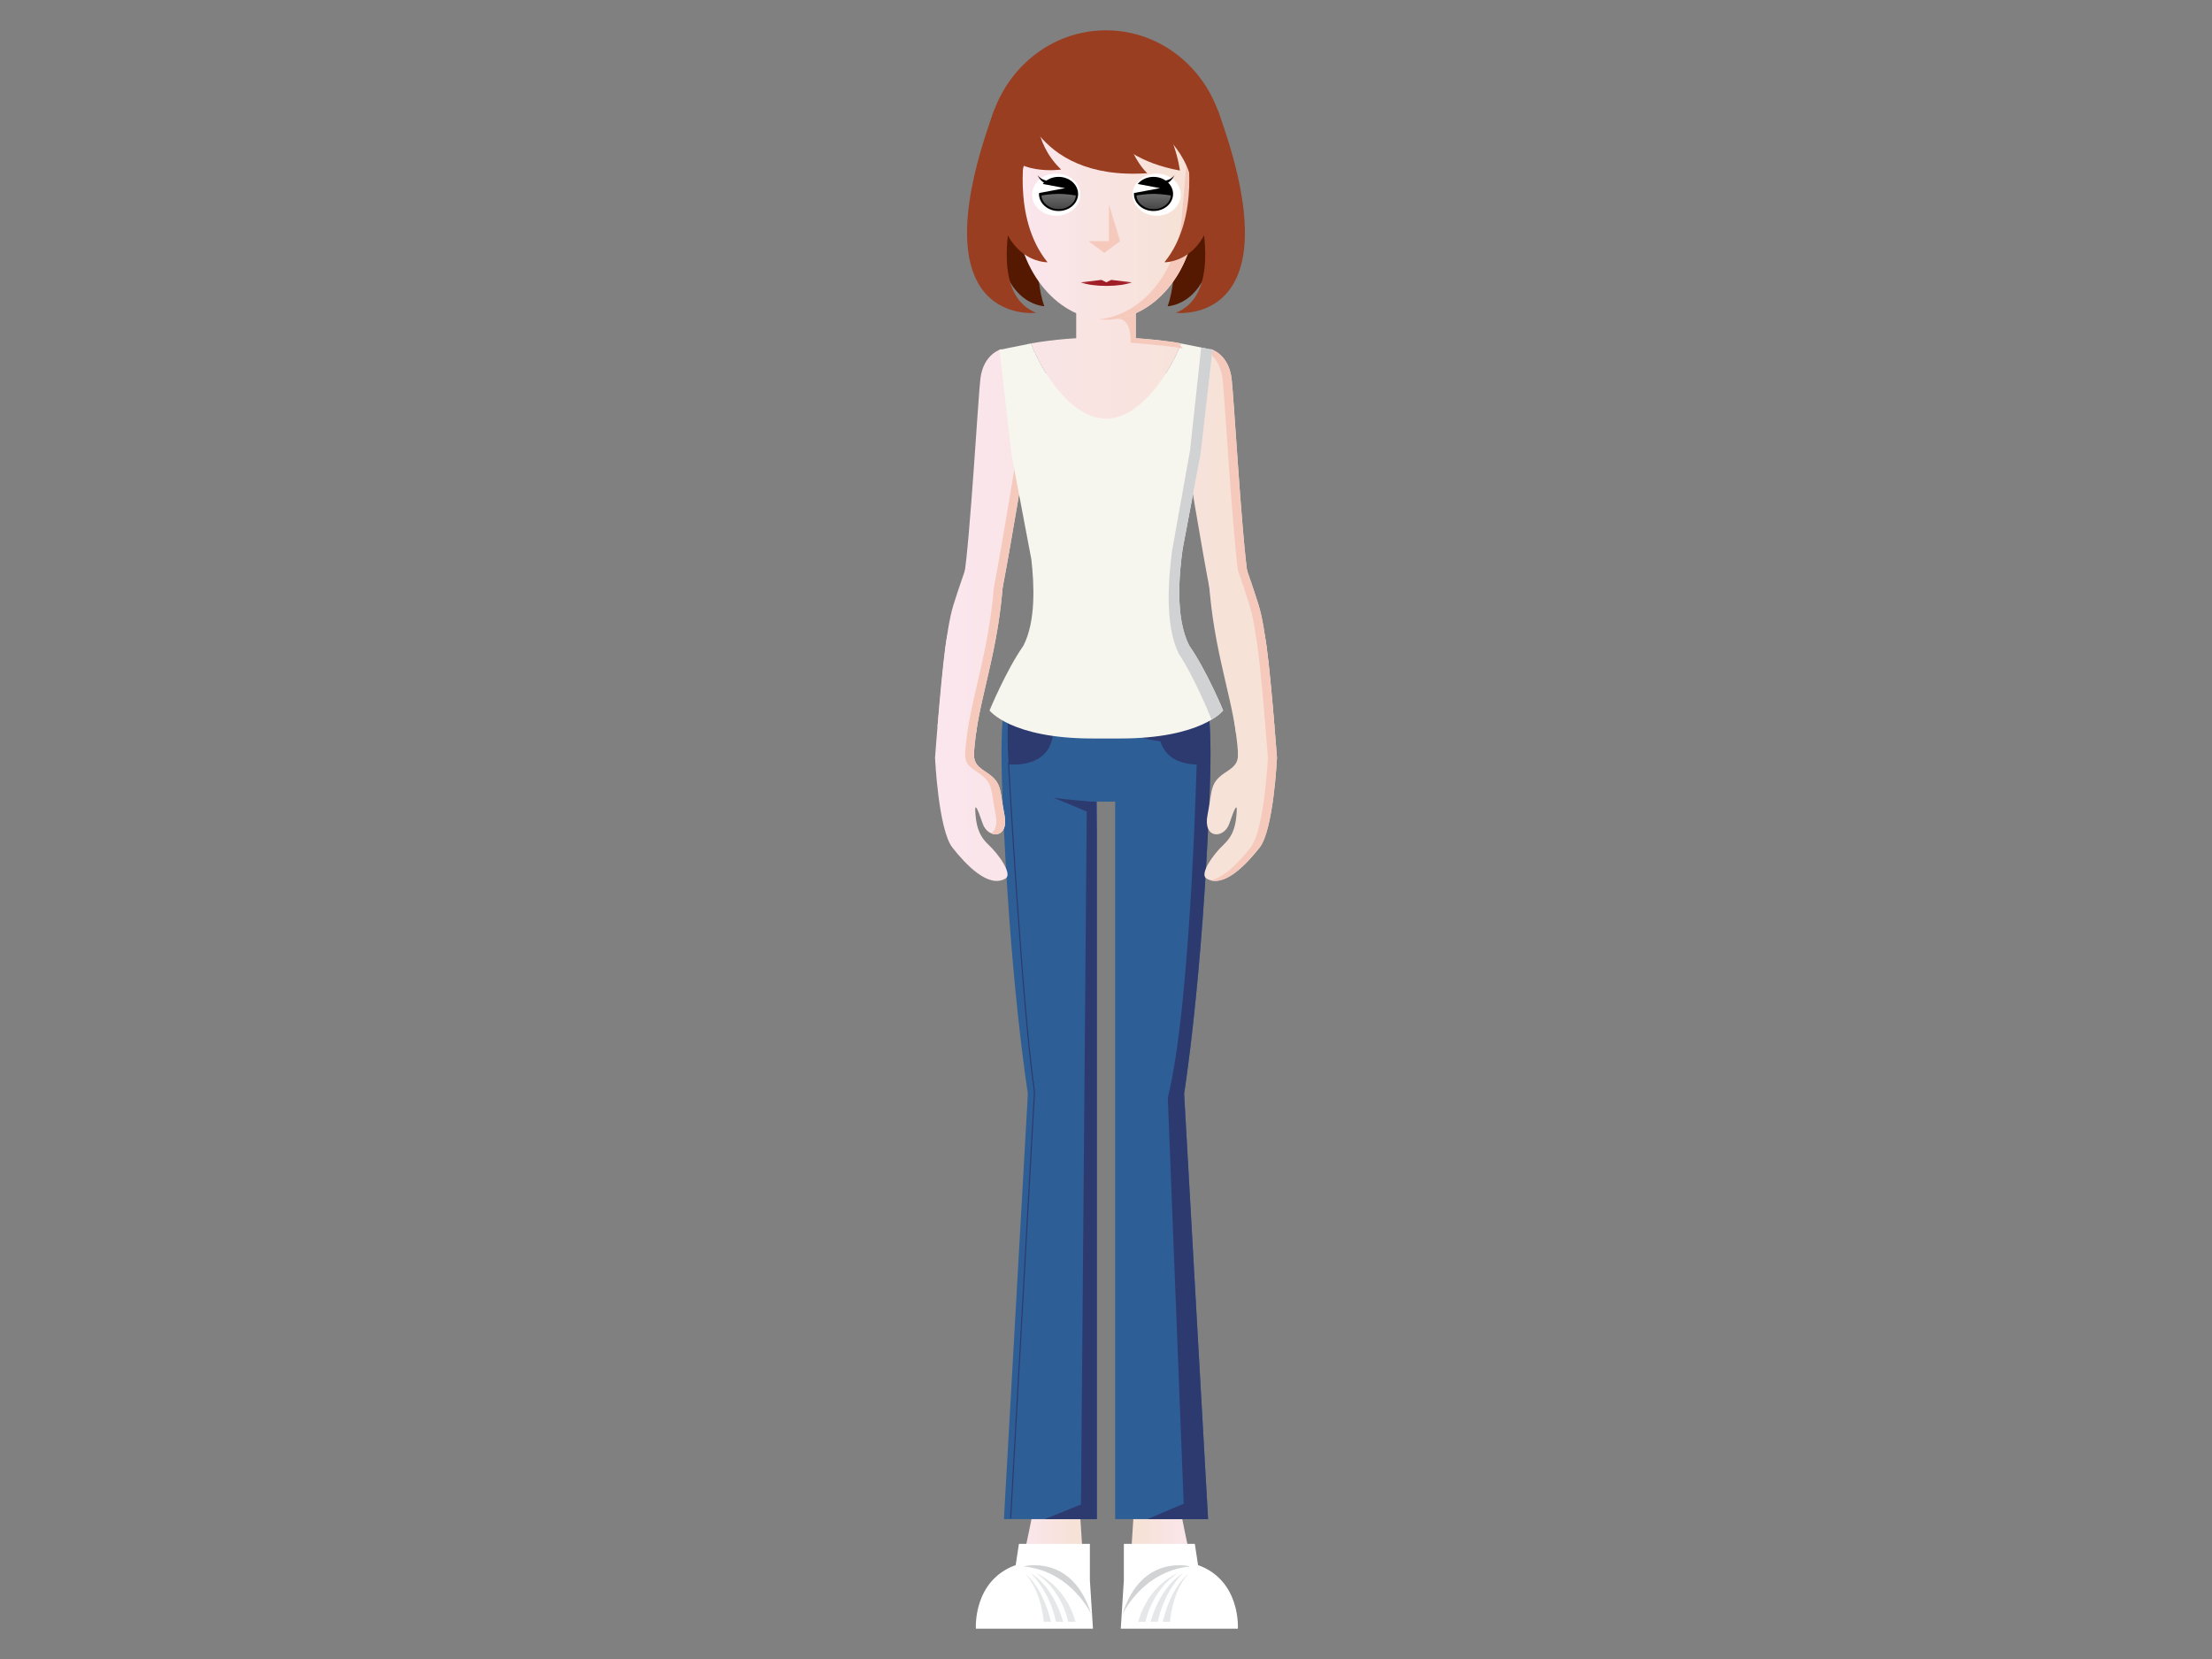 <?xml version="1.0" encoding="iso-8859-1"?><svg version="1.1" id="_x31_8-30_Unemployed" xmlns="http://www.w3.org/2000/svg" xmlns:xlink="http://www.w3.org/1999/xlink" x="0px" y="0px" viewBox="0 0 2048 1536" style="enable-background:new 0 0 2048 1536;" xml:space="preserve"><rect x="0" y="0" width="2048" height="1536" fill="#808080" stroke="none"/><linearGradient id="SVGID_1_" gradientUnits="userSpaceOnUse" x1="942.822" y1="1409.436" x2="1002.39" y2="1409.436"><stop offset="0" style="stop-color:#FBE6EF"/><stop offset="0.835" style="stop-color:#F7E2D8"/></linearGradient><path style="fill:url(#SVGID_1_);" d="M997.535,1363.586c0,0-51.913-70.424-40.85-0.934c0.846,11.263,1.665,24.157,1.292,27.701 c-0.698,6.641-10.905,54.217-10.905,54.217l-4.25,24.855l16.554,12.894l28.677,4.545l12.977-14.993l1.36-32.91L997.535,1363.586z"/><path style="fill:#FFFFFF;" d="M943.375,1429.408h65.702v33.649l2.86,44.876H903.53c0,0-2.999-44.489,36.848-58.893 L943.375,1429.408z"/><path style="fill:#D1D3D4;" d="M947.617,1450.275c0,0,45.275-12.225,62.843,44.557 C1010.46,1494.832,992.217,1454.647,947.617,1450.275z"/><path style="fill:#E6E7E8;" d="M959.159,1456.544c0,0,26.981,10.179,36.553,44.971h-6.741 C988.971,1501.515,983.964,1472.956,959.159,1456.544z"/><path style="fill:#E6E7E8;" d="M954.373,1456.544c0,0,19.801,10.179,30.029,44.971h-6.745 C977.658,1501.515,973.303,1475.911,954.373,1456.544z"/><path style="fill:#E6E7E8;" d="M949.37,1457.2c0,0,15.448,10.506,23.717,44.314h-6.743 C966.343,1501.515,964.599,1473.94,949.37,1457.2z"/><linearGradient id="SVGID_2_" gradientUnits="userSpaceOnUse" x1="8537.217" y1="1409.436" x2="8596.785" y2="1409.436" gradientTransform="matrix(-1 0 0 1 9644 0)"><stop offset="0" style="stop-color:#FBE6EF"/><stop offset="0.835" style="stop-color:#F7E2D8"/></linearGradient><path style="fill:url(#SVGID_2_);" d="M1052.07,1363.586c0,0,51.91-70.424,40.848-0.934c-0.846,11.263-1.662,24.157-1.289,27.701 c0.697,6.641,10.904,54.217,10.904,54.217l4.25,24.855l-16.555,12.894l-28.678,4.545l-12.975-14.993l-1.361-32.91L1052.07,1363.586z "/><path style="fill:#FFFFFF;" d="M1106.23,1429.408h-65.703v33.649l-2.861,44.876h108.41c0,0,2.998-44.489-36.85-58.893 L1106.23,1429.408z"/><path style="fill:#D1D3D4;" d="M1101.988,1450.275c0,0-45.275-12.225-62.844,44.557 C1039.145,1494.832,1057.387,1454.647,1101.988,1450.275z"/><path style="fill:#E6E7E8;" d="M1090.443,1456.544c0,0-26.982,10.179-36.553,44.971h6.742 C1060.633,1501.515,1065.641,1472.956,1090.443,1456.544z"/><path style="fill:#E6E7E8;" d="M1095.23,1456.544c0,0-19.801,10.179-30.029,44.971h6.746 C1071.947,1501.515,1076.303,1475.911,1095.23,1456.544z"/><path style="fill:#E6E7E8;" d="M1100.234,1457.2c0,0-15.447,10.506-23.717,44.314h6.744 C1083.262,1501.515,1085.004,1473.94,1100.234,1457.2z"/><g id="pants"><rect x="967.243" y="631.016" style="fill:#2E5E96;" width="113.492" height="82.026"/><path style="fill:#2E5E96;" d="M931.999,644.964c0,0-6.923,11.382-4.065,87.192c6.614,175.147,23.73,280.36,23.73,280.36 l-22.177,393.982h86.019v-750.99L931.999,644.964z"/><path style="fill:#2E5E96;" d="M1115.977,644.964c0,0,6.924,11.382,4.066,87.192c-6.613,175.147-23.732,280.36-23.732,280.36 l22.18,393.982h-86.018v-750.99L1115.977,644.964z"/><path style="fill:#2D3A6F;" d="M1118.514,1406.499l-22.18-393.982c0,0,17.119-105.213,23.732-280.36 c1.469-38.91,0.357-60.823-1.074-72.961l-67.451,20.945c0.613,1.838,20.799,9.485,56.961,6.421c0,0-4.951,240.103-27.281,329.737 l14.703,375.927l-33.646,14.273H1118.514z"/><path style="fill:#2D3A6F;" d="M967.345,1406.499h48.182V770.566l-0.335-28.19c0,0-31.08-2.006-40.104-4.012l31.077,13.034 l-5.339,641.552L967.345,1406.499z"/><path style="fill:#2E5E96;" d="M1097.59,719.195c0,12.746-32.949,23.08-73.604,23.08c-40.645,0-73.599-10.334-73.599-23.08 c0-12.742,32.954-23.076,73.599-23.076C1064.641,696.12,1097.59,706.453,1097.59,719.195z"/><path style="fill:#2D3A6F;" d="M933.256,666.965c0,0-1.014,22.68,0.678,40.623c0,0,41.3,5.421,41.3-33.175L933.256,666.965z"/><path style="fill:#2D3A6F;" d="M1114.746,666.965c0,0,1.016,22.68-0.678,40.623c0,0-41.301,5.421-41.301-33.175L1114.746,666.965z" /><path style="fill:none;stroke:#2D3A6F;stroke-miterlimit:10;" d="M933.735,705.945c0,0,12.41,226.034,24.055,305.101 l-22.065,394.722"/><animateTransform id="pantsTrasnlateAnim" attributeName="transform" type="translate" calcMode="spline" keySplines="0.2 0.4 0.2 0.1; 0.3 0.6 0.9 1; 0 1 1 0" begin="0s" repeatCount="indefinite" from="0 0" to="0 0" dur="3.9s" keyTimes="0; 0.30; 0.60; 1" values="0 0; 0 12; 0 0; 0 0"/></g><g id="upper-body"><g id="left-arm"><linearGradient id="SVGID_3_" gradientUnits="userSpaceOnUse" x1="861.276" y1="755.974" x2="1182.824" y2="755.974"><stop offset="0" style="stop-color:#FBE6EF"/><stop offset="0.835" style="stop-color:#F7E2D8"/></linearGradient><path style="fill:url(#SVGID_3_);" d="M865.689,701.313c0,0,3.088,66.935,16.127,83.464c12.06,15.295,33.376,38.251,49.27,28.501 c6.353-3.898-5.707-21.653-16.198-31.488c-9.81-9.189-11.288-19.939-11.912-30.498c-0.464-7.891,1.965-3.174,6.791,11.11 c4.884,14.461,24.805,14.705,20.189-8.131c-4.891-24.196-1.532-29.506-17.861-39.995c-9.357-6.01-10.549-9.965-10.267-17.943 L865.689,701.313z"/><linearGradient id="SVGID_4_" gradientUnits="userSpaceOnUse" x1="861.275" y1="653.368" x2="1182.83" y2="653.368"><stop offset="0" style="stop-color:#FBE6EF"/><stop offset="0.835" style="stop-color:#F7E2D8"/></linearGradient><path style="fill:url(#SVGID_4_);" d="M877.1,587.688c-4.577,21.184-11.374,113.663-11.374,113.663l24.255,27.254 c6.388-20.099,10.994-16.058,11.799-31.869c0.72-14.308,11.541-87.782,13.296-99.519 C916.83,585.479,881.678,566.503,877.1,587.688z"/><linearGradient id="SVGID_5_" gradientUnits="userSpaceOnUse" x1="861.276" y1="437.346" x2="1182.822" y2="437.346"><stop offset="0" style="stop-color:#FBE6EF"/><stop offset="0.835" style="stop-color:#F7E2D8"/></linearGradient><path style="fill:url(#SVGID_5_);" d="M926.876,551.437c8.921-45.277,21.256-122.033,26.107-151.13l-25.944-77.051 c0,0-16.309,4.142-19.292,26.975c-1.95,14.921-9.625,150.31-15.243,184.02L926.876,551.437z"/><linearGradient id="SVGID_6_" gradientUnits="userSpaceOnUse" x1="861.278" y1="596.585" x2="1182.801" y2="596.585"><stop offset="0" style="stop-color:#FBE6EF"/><stop offset="0.835" style="stop-color:#F7E2D8"/></linearGradient><path style="fill:url(#SVGID_6_);" d="M929.512,524.37l-31.057-10.94c-5.031,14.91-11.295,32.363-15.781,46.894 c-7.485,24.225-10.809,74.161-14.623,112.225c0,0,17.045,9.758,35.607,6.541C909.336,637.559,926.785,593.975,929.512,524.37z"/><path style="fill:#F5CABD;" d="M944.808,400.306c-4.592,27.562-15.903,97.867-24.665,143.691 c-4.821,58.448-19.532,97.613-24.66,135.092l-0.014,0.005c-0.971,7.71-1.638,13.877-1.835,17.238h0.02 c-0.283,7.978,0.91,11.933,10.266,17.943c16.329,10.489,12.972,15.799,17.861,39.995c1.95,9.629-0.476,15.146-4.291,17.229 c7.174,3.284,15.645-1.495,12.465-17.229c-4.891-24.196-1.532-29.506-17.861-39.995c-9.357-6.01-10.549-9.965-10.267-17.943 h-0.024c0.197-3.362,0.872-9.529,1.825-17.238l0.029-0.005c5.123-37.479,19.833-76.644,24.66-135.092 c8.763-45.825,20.068-116.129,24.665-143.691H944.808z"/><animateTransform id="leftArmRotateAnim" attributeName="transform" type="rotate" calcMode="spline" keySplines="0.2 0.4 0.2 0.1; 0.3 0.6 0.9 1; 0 1 1 0; 0.2 0.4 0.2 0.1; 0.3 0.6 0.9 1; 0 1 1 0" begin="0s" repeatCount="indefinite" from="1 925 350" to="1 925 350" dur="7.8s" keyTimes="0; 0.15; 0.30; 0.5; 0.65; 0.80; 1" values="1 925 350; -1 925 350; 0 925 350; 0 925 350; -1 925 350; 1 925 350; 1 925 350"/></g><g id="right-arm"><linearGradient id="SVGID_7_" gradientUnits="userSpaceOnUse" x1="861.275" y1="437.346" x2="1182.819" y2="437.346"><stop offset="0" style="stop-color:#FBE6EF"/><stop offset="0.835" style="stop-color:#F7E2D8"/></linearGradient><path style="fill:url(#SVGID_7_);" d="M1121.125,551.437c-8.922-45.277-21.256-122.033-26.107-151.13l25.943-77.051 c0,0,16.311,4.142,19.293,26.975c1.945,14.921,9.625,150.31,15.242,184.02L1121.125,551.437z"/><linearGradient id="SVGID_8_" gradientUnits="userSpaceOnUse" x1="861.265" y1="596.585" x2="1182.819" y2="596.585"><stop offset="0" style="stop-color:#FBE6EF"/><stop offset="0.835" style="stop-color:#F7E2D8"/></linearGradient><path style="fill:url(#SVGID_8_);" d="M1118.484,524.37l31.059-10.94c5.033,14.91,11.297,32.363,15.783,46.894 c7.484,24.225,10.812,74.161,14.625,112.225c0,0-17.043,9.758-35.604,6.541C1138.67,637.559,1121.215,593.975,1118.484,524.37z"/><linearGradient id="SVGID_9_" gradientUnits="userSpaceOnUse" x1="861.27" y1="653.368" x2="1182.819" y2="653.368"><stop offset="0" style="stop-color:#FBE6EF"/><stop offset="0.835" style="stop-color:#F7E2D8"/></linearGradient><path style="fill:url(#SVGID_9_);" d="M1170.9,587.688c4.576,21.184,11.373,113.663,11.373,113.663l-24.254,27.254 c-6.391-20.099-10.998-16.058-11.799-31.869c-0.725-14.308-11.539-87.782-13.297-99.519 C1131.168,585.479,1166.322,566.503,1170.9,587.688z"/><linearGradient id="SVGID_10_" gradientUnits="userSpaceOnUse" x1="861.276" y1="755.974" x2="1182.818" y2="755.974"><stop offset="0" style="stop-color:#FBE6EF"/><stop offset="0.835" style="stop-color:#F7E2D8"/></linearGradient><path style="fill:url(#SVGID_10_);" d="M1182.311,701.313c0,0-3.088,66.935-16.127,83.464 c-12.061,15.295-33.377,38.251-49.268,28.501c-6.355-3.898,5.701-21.653,16.195-31.488c9.811-9.189,11.289-19.939,11.91-30.498 c0.467-7.891-1.963-3.174-6.791,11.11c-4.881,14.461-24.801,14.705-20.188-8.131c4.891-24.196,1.533-29.506,17.863-39.995 c9.355-6.01,10.549-9.965,10.268-17.943L1182.311,701.313z"/><path style="fill:#F5CABD;" d="M1182.268,701.303c-0.068-0.914-6.41-87.034-10.945-111.492 c-1.682-11.604-3.629-21.832-5.996-29.487c-3.066-9.926-6.957-21.206-10.721-32.119c-5.508-41.391-12.504-163.827-14.352-177.975 c-2.982-22.833-19.293-26.975-19.293-26.975l-1.283,3.811c4.783,3.661,10.492,10.554,12.139,23.164 c1.85,14.147,8.844,136.583,14.357,177.975c3.764,10.913,7.65,22.193,10.715,32.119c2.367,7.654,4.312,17.882,6,29.487 c4.535,24.458,10.875,110.578,10.947,111.492l0.039,0.01c0,0-3.09,66.935-16.129,83.464 c-9.051,11.478-23.305,27.261-36.574,30.315c15.27,3.989,33.998-16.348,45.012-30.315c13.039-16.529,16.127-83.464,16.127-83.464 L1182.268,701.303z"/><animateTransform id="rightArmRotateAnim" attributeName="transform" type="rotate" calcMode="spline" keySplines="0.2 0.4 0.2 0.1; 0.3 0.6 0.9 1; 0 1 1 0; 0.2 0.4 0.2 0.1; 0.3 0.6 0.9 1; 0 1 1 0" begin="0s" repeatCount="indefinite" from="-1 1123 350" to="-1 1123 350" dur="7.8s" keyTimes="0; 0.15; 0.30; 0.5; 0.65; 0.80; 1" values="-1 1123 350; 1 1123 350; 0 1123 350; 0 1123 350; 1 1123 350; -1 1123 350; -1 1123 350"/></g><linearGradient id="SVGID_11_" gradientUnits="userSpaceOnUse" x1="861.283" y1="304.959" x2="1182.811" y2="304.959"><stop offset="0" style="stop-color:#FBE6EF"/><stop offset="0.835" style="stop-color:#F7E2D8"/></linearGradient><rect x="996.415" y="275.534" style="fill:url(#SVGID_11_);" width="55.156" height="58.85"/><path style="fill:#F6F5EE;" d="M1101.066,597.748c-13.428-26.117-9.07-67.81-6.145-89.363l16.713-88.289l11.012-96.214 c0,0-25.363-5.062-29.262-5.917c-2.771,7.65-7.572,17.641-13.887,27.656H968.499c-6.312-10.015-11.111-20.006-13.889-27.656 c-3.892,0.855-29.257,5.917-29.257,5.917l11.014,96.214l18.549,98.005c2.562,22.79,4.255,57.059-7.356,79.646 c-16.184,23.185-31.396,60.062-31.396,60.062s19.713,25.924,95.246,25.924h25.812c75.531,0,95.24-25.924,95.24-25.924 S1117.256,620.934,1101.066,597.748z"/><path style="fill:#D0D2D3;" d="M1101.066,597.748c-13.428-26.117-9.07-67.81-6.145-89.363l16.713-88.289l11.012-96.214 c0,0-4.783-0.956-10.514-2.105l-10.307,95.25l-16.711,93.409c-2.926,22.802-7.283,66.914,6.143,94.543 c13.893,21.045,27.051,52.735,30.506,61.316c7.793-4.688,10.699-8.485,10.699-8.485S1117.256,620.934,1101.066,597.748z"/><linearGradient id="SVGID_12_" gradientUnits="userSpaceOnUse" x1="861.275" y1="349.943" x2="1182.82" y2="349.943"><stop offset="0" style="stop-color:#FBE6EF"/><stop offset="0.835" style="stop-color:#F7E2D8"/></linearGradient><path style="fill:url(#SVGID_12_);" d="M1023.981,312.316c-25.524,0-49.319,2.064-69.385,5.609 c8.563,23.616,36.221,69.643,69.4,69.643c33.178,0,60.836-46.024,69.399-69.638C1073.316,314.38,1049.514,312.316,1023.981,312.316 z"/><path style="fill:#F5CABD;" d="M1095.041,322.59l-4.088-5.253c-9.514-1.327-28.717-3.551-39.383-4.195v-25.089l-16.336,7.283 c0,0,12.393-1.549,11.463,21.991C1046.697,317.327,1082.65,320.114,1095.041,322.59z"/><path style="fill:#FFDD74;" d="M1093.385,317.966c0.004-0.012,0.016-0.026,0.02-0.04 C1092.666,317.796,1092.744,317.825,1093.385,317.966z"/><path style="fill:#FFDD74;" d="M954.596,317.926c0.005,0.014,0.008,0.028,0.015,0.04 C955.253,317.825,955.334,317.796,954.596,317.926z"/><path style="fill:#541900;" d="M960.892,198.447c0,0-4.382,57.167,6.013,85.066c0,0-45.662-0.855-43.004-82.358L960.892,198.447z" /><path style="fill:#541900;" d="M1087.08,198.447c0,0,4.377,57.167-6.018,85.066c0,0,45.666-0.855,43.008-82.358L1087.08,198.447z" /><path style="fill:#993E21;" d="M1134.975,146.274c-1.168,63.354-50.848,113.738-110.987,113.738 c-60.138,0-109.823-50.384-110.995-113.738c-1.198-64.716,48.493-118.207,110.995-118.207 C1086.492,28.066,1136.172,81.558,1134.975,146.274z"/><linearGradient id="SVGID_13_" gradientUnits="userSpaceOnUse" x1="935.204" y1="207.152" x2="1111.869" y2="207.152"><stop offset="0" style="stop-color:#FBE6EF"/><stop offset="0.835" style="stop-color:#F7E2D8"/></linearGradient><path style="fill:url(#SVGID_13_);" d="M934.526,118.314l6.062,78.871c2.868,56.087,40.123,98.805,83.4,98.805 c43.268,0,80.528-42.718,83.401-98.805l6.057-78.871H934.526z"/><path style="fill:#F5CABD;" d="M1102.998,97.935l-8.51,99.25c-2.729,53.276-36.486,94.461-76.95,98.455 c2.131,0.211,4.281,0.349,6.449,0.349c43.268,0,80.528-42.718,83.401-98.805l8.51-99.25H1102.998z"/><path style="fill:#FFFFFF;" d="M1000.238,180.262c0,10.769-9.993,19.494-22.329,19.494c-12.329,0-22.329-8.725-22.329-19.494 c0-10.764,10-19.494,22.329-19.494C990.245,160.769,1000.238,169.498,1000.238,180.262z"/><path style="fill:#FFFFFF;" d="M1093.215,180.262c0,10.769-9.994,19.494-22.33,19.494c-12.328,0-22.326-8.725-22.326-19.494 c0-10.764,9.998-19.494,22.326-19.494C1083.221,160.769,1093.215,169.498,1093.215,180.262z"/><polygon style="fill:#F5CABD;" points="1022.423,234.195 1037.076,223.263 1007.769,223.263 "/><polygon style="fill:#F5CABD;" points="1026.654,226.049 1026.654,189.092 1037.113,223.244 "/><path d="M980.06,163.748c-6.035,0-11.34,2.6-14.634,6.559l20.695,3.888l-24.076,4.525c-0.02,0.283-0.096,0.551-0.096,0.843 c0,8.729,8.106,15.812,18.11,15.812c10.003,0,18.108-7.083,18.108-15.812C998.168,170.83,990.063,163.748,980.06,163.748z"/><path d="M1067.984,163.748c-6.029,0-11.334,2.6-14.629,6.559l20.691,3.888l-24.072,4.525c-0.018,0.283-0.102,0.551-0.102,0.843 c0,8.729,8.107,15.812,18.111,15.812c10.008,0,18.121-7.083,18.121-15.812C1086.105,170.83,1077.992,163.748,1067.984,163.748z"/><path d="M960.527,161.976c0,0,3.5,6.239,14.433,5.746l-2.247,2.447C972.713,170.169,965.426,172.247,960.527,161.976z"/><path d="M1087.518,161.976c0,0-3.502,6.239-14.424,5.746l2.236,2.447C1075.33,170.169,1082.613,172.247,1087.518,161.976z"/><linearGradient id="SVGID_14_" gradientUnits="userSpaceOnUse" x1="1068.123" y1="172.511" x2="1068.123" y2="213.62"><stop offset="0" style="stop-color:#FFFFFF"/><stop offset="1" style="stop-color:#231F20"/></linearGradient><path style="opacity:0.5;fill:url(#SVGID_14_);" d="M1052.197,180.991c0.488,7.039,7.422,12.632,15.922,12.632 c8.504,0,15.438-5.593,15.93-12.632c0,0-8.193-1.489-15.889-1.489C1060.463,179.501,1052.197,180.991,1052.197,180.991z"/><linearGradient id="SVGID_15_" gradientUnits="userSpaceOnUse" x1="980.176" y1="172.511" x2="980.176" y2="213.62"><stop offset="0" style="stop-color:#FFFFFF"/><stop offset="1" style="stop-color:#231F20"/></linearGradient><path style="opacity:0.5;fill:url(#SVGID_15_);" d="M964.247,180.991c0.493,7.039,7.423,12.632,15.927,12.632 s15.438-5.593,15.931-12.632c0,0-8.193-1.489-15.892-1.489C972.518,179.501,964.247,180.991,964.247,180.991z"/><path style="fill:#F5CABD;" d="M1098.711,159.026v60.942c16.551-0.34,29.867-13.838,29.867-30.473 C1128.578,172.865,1115.262,159.366,1098.711,159.026z"/><linearGradient id="SVGID_16_" gradientUnits="userSpaceOnUse" x1="932.769" y1="189.497" x2="1114.282" y2="189.497"><stop offset="0" style="stop-color:#FBE6EF"/><stop offset="0.835" style="stop-color:#F7E2D8"/></linearGradient><path style="fill:url(#SVGID_16_);" d="M949.26,219.968v-60.942c-16.549,0.34-29.866,13.839-29.866,30.473 C919.394,206.13,932.711,219.628,949.26,219.968z"/><path style="fill:#993E21;" d="M968.834,98.682c0,0-75.91,164.445-9.5,190.935c0,0-112.944,14.069-38.718-187.966L968.834,98.682z" /><path style="fill:#993E21;" d="M1079.137,98.682c0,0,75.916,164.445,9.502,190.935c0,0,112.949,14.069,38.717-187.966 L1079.137,98.682z"/><path style="fill:#993E21;" d="M941.952,81.984c0,0,10.789,85.759,120.296,78.404c0,0-26.15-22.066-28.602-88.261L941.952,81.984z" /><path style="fill:#993E21;" d="M1009.628,92.103c0,0,9.069,52.558,82.792,65.788c0,0-4.414-39.064-32.768-69.31L1009.628,92.103z" /><path style="fill:#993E21;" d="M1065.098,114.532c2.016,1.006,38.537,24.704,40.059,67.196l19.361-56.455l-10.172-33.605 l-42.535,5.07L1065.098,114.532z"/><path style="fill:#993E21;" d="M959.798,97.738c0,0-4.409,33.395,22.684,59.228c0,0-44.666,6.609-56.077-23.942l10.079-30.876 L959.798,97.738z"/><path style="fill:#993E21;" d="M949.572,135.112c0,0-13.719,66.055,20.325,107.719c0,0-49.938,1.439-47.199-82.606L949.572,135.112 z"/><path style="fill:#993E21;" d="M1098.396,135.112c0,0,13.719,66.055-20.322,107.719c0,0,49.938,1.439,47.199-82.606 L1098.396,135.112z"/><path style="fill:#A01D26;" d="M1000.746,261.436c5.209,1.98,13.815,3.278,23.566,3.278c9.756,0,18.362-1.298,23.573-3.278 H1000.746z"/><polygon style="fill:#A01D26;" points="1000.746,261.436 1019.778,259.15 1026.713,262.581 "/><polygon style="fill:#A01D26;" points="1047.885,261.436 1028.846,259.15 1021.925,262.581 "/><animateTransform id="upperBodyTrasnlateAnim" attributeName="transform" type="translate" calcMode="spline" keySplines="0.2 0.4 0.2 0.1; 0.3 0.6 0.9 1; 0 1 1 0" begin="0s" repeatCount="indefinite" from="0 0" to="0 0" dur="3.9s" keyTimes="0; 0.30; 0.60; 1" values="0 0; 0 15; 0 0; 0 0"/></g></svg> 